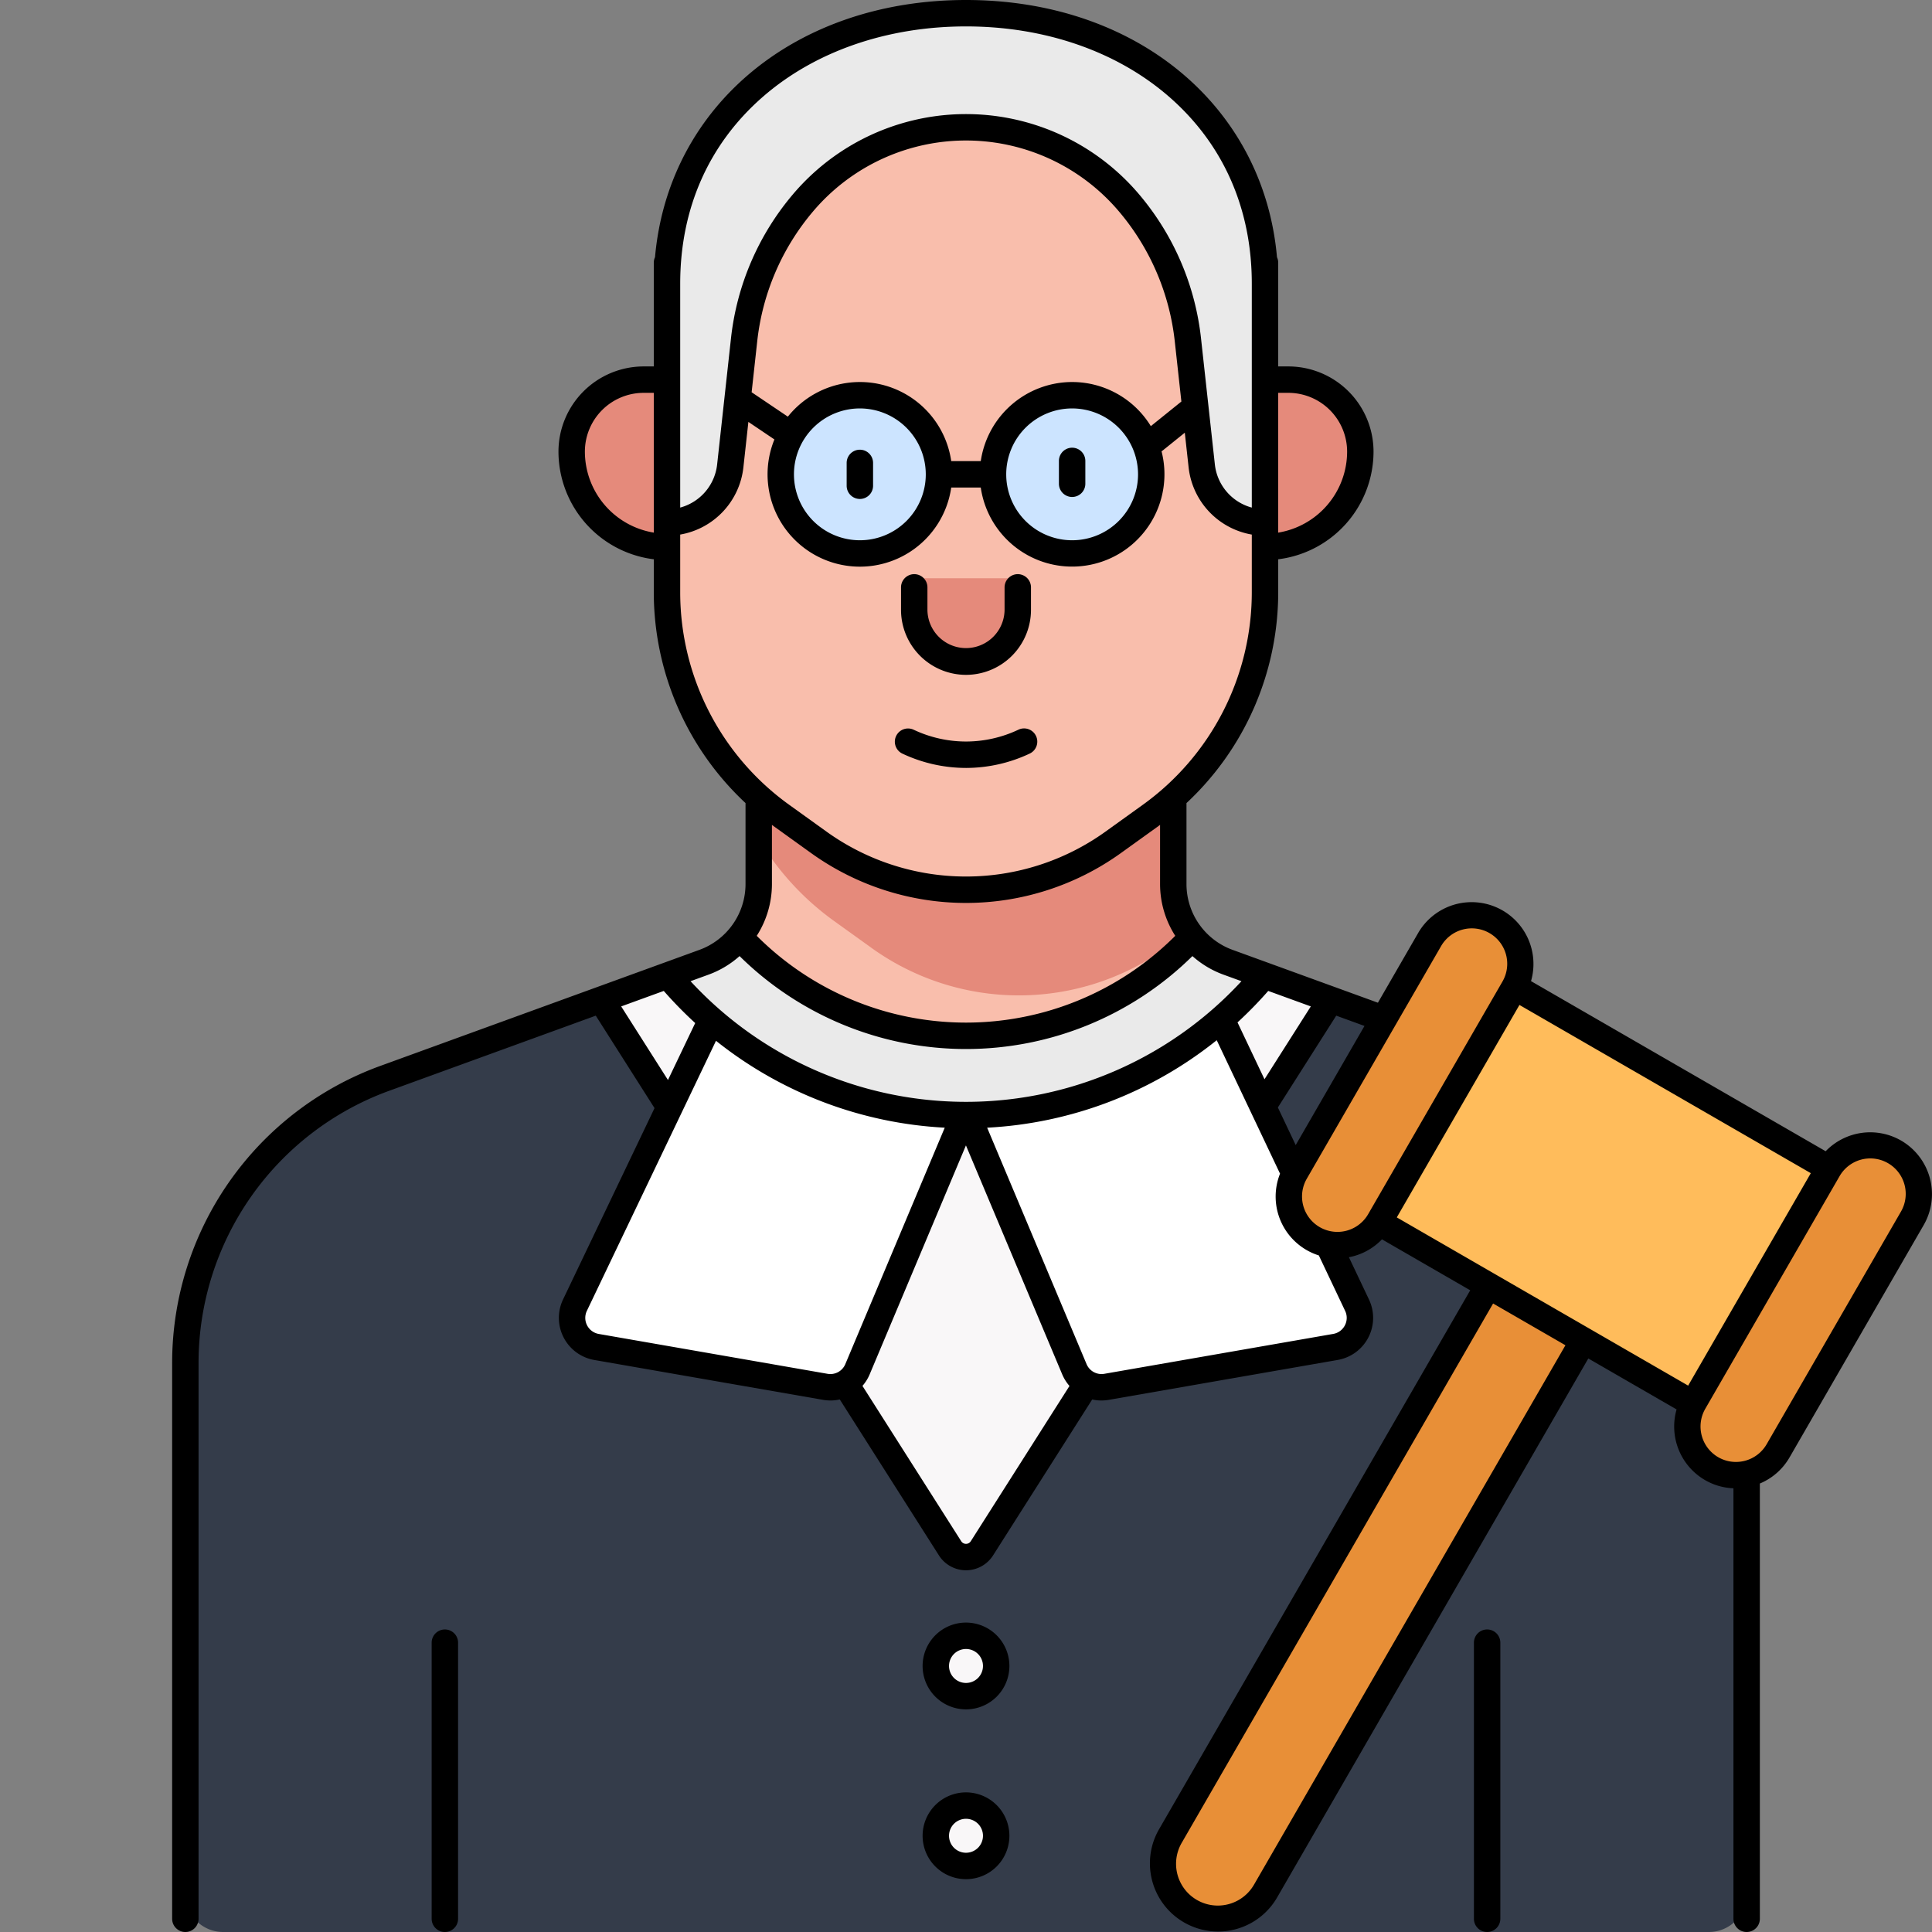 <svg xmlns="http://www.w3.org/2000/svg" data-name="Layer 1" viewBox="0 0 512 512"><rect x="0" y="0" width="512" height="512" fill="#808080" stroke="none"/><path fill="#343c4a" d="M462.878,501.999V361.025a80,80,0,0,0-52.656-75.182L352.669,264.911l-34.245-9.909c-8.703-3.165-7.496-11.437-7.496-20.697v-27.465H201.072v27.465c0,9.261-5.793,24.532-14.496,27.697l-27.245,2.909-57.552,20.932a80,80,0,0,0-52.656,75.182V501.999a10,10,0,0,0,10,10H452.878A10,10,0,0,0,462.878,501.999Z"/><path fill="#f9beac" d="M325.424,255.002a22.024,22.024,0,0,1-14.496-20.697v-27.465H201.072v27.465a22.024,22.024,0,0,1-14.496,20.697l69.409,49Z"/><path fill="#f9f7f8" d="M159.33,264.909l92.451,145.413a5,5,0,0,0,8.439,0L352.67,264.909l-17.653-6.418-80.464,28-77.57-28Z"/><path fill="#e58a7b" d="M335.24,144.933h0V100.607h6.188a19.071,19.071,0,0,1,19.072,19.069v0A25.259,25.259,0,0,1,335.24,144.933Z"/><path fill="#e58a7b" d="M151.5,100.607h.003a25.257,25.257,0,0,1,25.257,25.257v0a19.069,19.069,0,0,1-19.069,19.069h-6.191a0,0,0,0,1,0,0V100.607A0,0,0,0,1,151.5,100.607Z" transform="rotate(-180 164.13 122.77)"/><path fill="#e58a7b" d="M270,263.788a66.86,66.86,0,0,0,39.027-12.572l5.908-4.247a21.997,21.997,0,0,1-4.006-12.664V206.84H201.072v15.503a72.671,72.671,0,0,0,19.958,21.724l9.943,7.148a66.861,66.861,0,0,0,39.027,12.572Z"/><path fill="#f9beac" d="M328.24,69.617l7,42.473V157.03a72.71,72.71,0,0,1-30.269,59.037l-9.944,7.149a66.859,66.859,0,0,1-39.027,12.572h0a66.859,66.859,0,0,1-39.027-12.572L207.03,216.067a72.71,72.71,0,0,1-30.269-59.037l0-5.84V94.739l7-25.122,29.089-42h87.807Z"/><path fill="#eaeaea" d="M176.76,75.169v63.307h0a16.869,16.869,0,0,0,16.769-15.027l3.661-33.35a67.701,67.701,0,0,1,15.527-36.239l0,0A56.601,56.601,0,0,1,256,33.734h0a56.601,56.601,0,0,1,43.282,20.126l0,0A67.701,67.701,0,0,1,314.809,90.099l3.661,33.35a16.869,16.869,0,0,0,16.769,15.027h0V75.169c0-43.757-35.477-71.67-79.24-71.67H256C212.237,3.499,176.76,31.412,176.76,75.169Z"/><path fill="#e58a7b" d="M269.72,156.238V161.628a13.715,13.715,0,0,1-13.715,13.715h-.011a13.715,13.715,0,0,1-13.715-13.715v-5.39a3,3,0,0,1,3-3h21.441A3,3,0,0,1,269.72,156.238Z"/><circle cx="227.874" cy="125.703" r="20.967" fill="#cce4ff"/><circle cx="284.126" cy="125.703" r="20.967" fill="#cce4ff"/><path fill="#fff" d="M194.642 257.457a117.349 117.349 0 0 0 61.342 37.057l-28.734 68.335a7.818 7.818 0 0 1-8.549 4.671l-60.615-10.563a7.818 7.818 0 0 1-5.711-11.073zM317.688 257.457a112.609 112.609 0 0 1-61.704 37.057l28.734 68.335a7.818 7.818 0 0 0 8.549 4.671l60.647-10.569a7.818 7.818 0 0 0 5.721-11.052z"/><circle cx="256" cy="441.499" r="8" fill="#f9f7f8"/><circle cx="256" cy="486.499" r="8" fill="#f9f7f8"/><rect width="25.782" height="96.903" x="464.936" y="298.795" fill="#e88f37" rx="12.891" transform="rotate(-150 477.827 347.246)"/><rect width="25.782" height="96.903" x="359.331" y="237.824" fill="#e88f37" rx="12.891" transform="rotate(-150 372.222 286.276)"/><rect width="96.16" height="72.011" x="376.944" y="280.756" fill="#ffbc5b" transform="rotate(-150 425.024 316.761)"/><path fill="#e88f37" d="M361.237,335.675h0a14.567,14.567,0,0,1,14.567,14.567V518.813a0,0,0,0,1,0,0H346.67a0,0,0,0,1,0,0V350.242a14.567,14.567,0,0,1,14.567-14.567Z" transform="rotate(-150 361.237 427.244)"/><path fill="#eaeaea" d="M256,295.499a102.823,102.823,0,0,0,79.017-37.008l-9.593-3.489a21.985,21.985,0,0,1-9.421-6.641,81.944,81.944,0,0,1-120.007,0,21.985,21.985,0,0,1-9.421,6.641l-9.593,3.489A102.823,102.823,0,0,0,256,295.499Z"/><path d="M239.145,199.718a39.608,39.608,0,0,0,16.857,3.792h.118a39.617,39.617,0,0,0,16.735-3.792,3.5,3.5,0,1,0-2.998-6.325,32.57,32.57,0,0,1-13.759,3.118H256.002a32.557,32.557,0,0,1-13.859-3.118,3.5,3.5,0,0,0-2.998,6.326Zm264.658,102.538a16.407,16.407,0,0,0-19.985,2.833l-78.081-45.08a16.38,16.38,0,0,0-29.929-12.725l-10.648,18.444-11.24-4.088-.01-.003-27.294-9.926a18.564,18.564,0,0,1-12.186-17.4V212.823a76.419,76.419,0,0,0,24.31-55.792v-8.817A28.795,28.795,0,0,0,364,119.678,22.596,22.596,0,0,0,341.428,97.108h-2.688V69.618a3.472,3.472,0,0,0-.326-1.456C334.887,28.268,301.329,0,256,0s-78.887,28.268-82.414,68.163a3.472,3.472,0,0,0-.326,1.456V97.108h-2.691A22.595,22.595,0,0,0,148,119.678a28.794,28.794,0,0,0,25.261,28.536v8.817a76.416,76.416,0,0,0,24.31,55.791v21.487a18.565,18.565,0,0,1-12.187,17.401l-27.29,9.925-.013.005L100.584,282.551a83.769,83.769,0,0,0-54.964,78.479V508.5a3.5,3.5,0,0,0,7,0V361.03a76.748,76.748,0,0,1,50.356-71.901L157.884,269.16l15.573,24.502L149.211,344.374a11.323,11.323,0,0,0,8.278,16.034l60.606,10.559a11.511,11.511,0,0,0,1.99.174,11.288,11.288,0,0,0,2.464-.272l26.279,41.332a8.5,8.5,0,0,0,14.345-.003l26.27-41.323a11.281,11.281,0,0,0,2.439.268,11.516,11.516,0,0,0,1.987-.174l60.642-10.57a11.318,11.318,0,0,0,8.29-15.998l-5.323-11.223c.403-.077.806-.165,1.206-.272a16.27,16.27,0,0,0,7.551-4.468L389.625,341.941,307.09,484.896a18.068,18.068,0,0,0,31.294,18.067L420.919,360.009l23.394,13.506a16.407,16.407,0,0,0,7.538,18.724v0a16.276,16.276,0,0,0,7.529,2.172V508.5a3.5,3.5,0,0,0,7,0V393.149a16.301,16.301,0,0,0,7.861-6.91l35.561-61.593A16.411,16.411,0,0,0,503.803,302.256ZM338.739,104.108h2.688A15.588,15.588,0,0,1,357,119.678a21.79,21.79,0,0,1-18.261,21.472ZM173.261,141.15A21.789,21.789,0,0,1,155,119.678a15.587,15.587,0,0,1,15.569-15.569h2.691ZM354.116,269.16l7.489,2.724-18.229,31.574-4.728-9.967Zm-18.021-6.554L347.378,266.71l-12.274,19.308-7.15-15.074A107.697,107.697,0,0,0,336.095,262.606ZM180.261,75.17c0-19.954,7.608-37.105,22.003-49.601C216.058,13.595,235.142,7,256,7s39.942,6.595,53.736,18.569c14.395,12.496,22.003,29.647,22.003,49.601v59.346a13.351,13.351,0,0,1-9.789-11.447l-3.662-33.351A70.961,70.961,0,0,0,301.958,51.605a60.102,60.102,0,0,0-91.916,0,70.961,70.961,0,0,0-16.33,38.112l-3.662,33.351a13.351,13.351,0,0,1-9.789,11.447ZM284.126,101.24a24.501,24.501,0,0,0-24.213,20.964h-7.827a24.451,24.451,0,0,0-43.296-11.785l-9.599-6.47,1.479-13.468a63.972,63.972,0,0,1,14.725-34.365,53.101,53.101,0,0,1,81.209,0A63.972,63.972,0,0,1,311.329,90.481l1.749,15.927-8.094,6.524A24.473,24.473,0,0,0,284.126,101.24Zm17.467,24.464A17.467,17.467,0,1,1,284.126,108.24,17.485,17.485,0,0,1,301.593,125.704Zm-56.252,0a17.467,17.467,0,1,1-17.467-17.464A17.485,17.485,0,0,1,245.341,125.704Zm-65.08,31.327V141.666a20.333,20.333,0,0,0,16.748-17.834l1.32-12.023,6.898,4.65a24.463,24.463,0,1,0,46.859,12.745h7.827a24.466,24.466,0,1,0,47.908-9.606c.098-.064.198-.121.291-.196l5.873-4.733,1.006,9.164a20.333,20.333,0,0,0,16.748,17.834v15.365a69.374,69.374,0,0,1-28.812,56.195l-9.944,7.148a63.359,63.359,0,0,1-73.967,0l-9.944-7.148A69.373,69.373,0,0,1,180.261,157.031Zm131.193,90.972a78.358,78.358,0,0,1-110.908-0,25.458,25.458,0,0,0,4.024-13.693v-15.709c.14.102.276.208.416.309l9.944,7.148a70.358,70.358,0,0,0,82.139,0l9.944-7.148c.14-.101.276-.207.416-.309v15.709A25.461,25.461,0,0,0,311.454,248.003ZM187.775,258.29a25.338,25.338,0,0,0,8.219-4.918,85.412,85.412,0,0,0,120.011,0,25.334,25.334,0,0,0,8.218,4.918l4.777,1.737a99.322,99.322,0,0,1-146,0ZM164.621,266.71l11.284-4.104a107.718,107.718,0,0,0,8.33,8.514l-7.217,15.095Zm57.527,96.888c-.018.012-.038.017-.057.029l-.008.006a4.301,4.301,0,0,1-2.783.439l-60.61-10.56a4.323,4.323,0,0,1-3.163-6.122l34.219-71.569a106.097,106.097,0,0,0,60.62,23.028l-26.343,62.647A4.294,4.294,0,0,1,222.149,363.598Zm35.12,44.841a1.501,1.501,0,0,1-2.535.003L228.561,367.279a11.406,11.406,0,0,0,1.915-3.073L255.985,303.543l25.507,60.662a11.408,11.408,0,0,0,1.931,3.091Zm99.14-57.206a4.294,4.294,0,0,1-3.099,2.27L292.665,364.073a4.32,4.32,0,0,1-2.813-.459l-.001-0a4.299,4.299,0,0,1-1.905-2.119l-26.341-62.644A106.094,106.094,0,0,0,322.447,275.668l16.777,35.369a16.362,16.362,0,0,0,10.281,21.665l6.97,14.696A4.286,4.286,0,0,1,356.408,351.232Zm6.166-29.464a9.39,9.39,0,1,1-16.265-9.391l35.561-61.593a9.391,9.391,0,1,1,16.265,9.391ZM332.321,499.463a11.067,11.067,0,1,1-19.169-11.067L395.688,345.441l19.169,11.067Zm115.058-132.261-25.99-15.005-.002-.001-18.473-10.665-32.75-18.908,32.505-56.301,77.215,44.58Zm56.36-46.056-35.561,61.593a9.401,9.401,0,0,1-12.828,3.438v0a9.403,9.403,0,0,1-3.437-12.829l35.561-61.593a9.391,9.391,0,1,1,16.265,9.391ZM117.896,431.826a3.5,3.5,0,0,0-3.5,3.5V508.5a3.5,3.5,0,0,0,7,0V435.326A3.5,3.5,0,0,0,117.896,431.826ZM256,475a11.5,11.5,0,1,0,11.5,11.5A11.513,11.513,0,0,0,256,475Zm0,16a4.5,4.5,0,1,1,4.5-4.5A4.505,4.505,0,0,1,256,491Zm0-61a11.5,11.5,0,1,0,11.5,11.5A11.513,11.513,0,0,0,256,430Zm0,16a4.5,4.5,0,1,1,4.5-4.5A4.505,4.505,0,0,1,256,446Zm0-267.156a17.238,17.238,0,0,0,17.221-17.215v-5.971a3.5,3.5,0,0,0-7,0v5.971a10.221,10.221,0,0,1-20.441,0v-5.971a3.5,3.5,0,0,0-7,0v5.971A17.238,17.238,0,0,0,256,178.844ZM394.104,431.826a3.5,3.5,0,0,0-3.5,3.5V508.5a3.5,3.5,0,0,0,7,0V435.326A3.5,3.5,0,0,0,394.104,431.826ZM284.126,131.702a3.5,3.5,0,0,1-3.5-3.5v-6.055a3.5,3.5,0,1,1,7,0v6.055A3.5,3.5,0,0,1,284.126,131.702Zm-56.252.528a3.5,3.5,0,0,1-3.5-3.5V122.676a3.5,3.5,0,0,1,7,0v6.055A3.5,3.5,0,0,1,227.874,132.23Z"/></svg>
